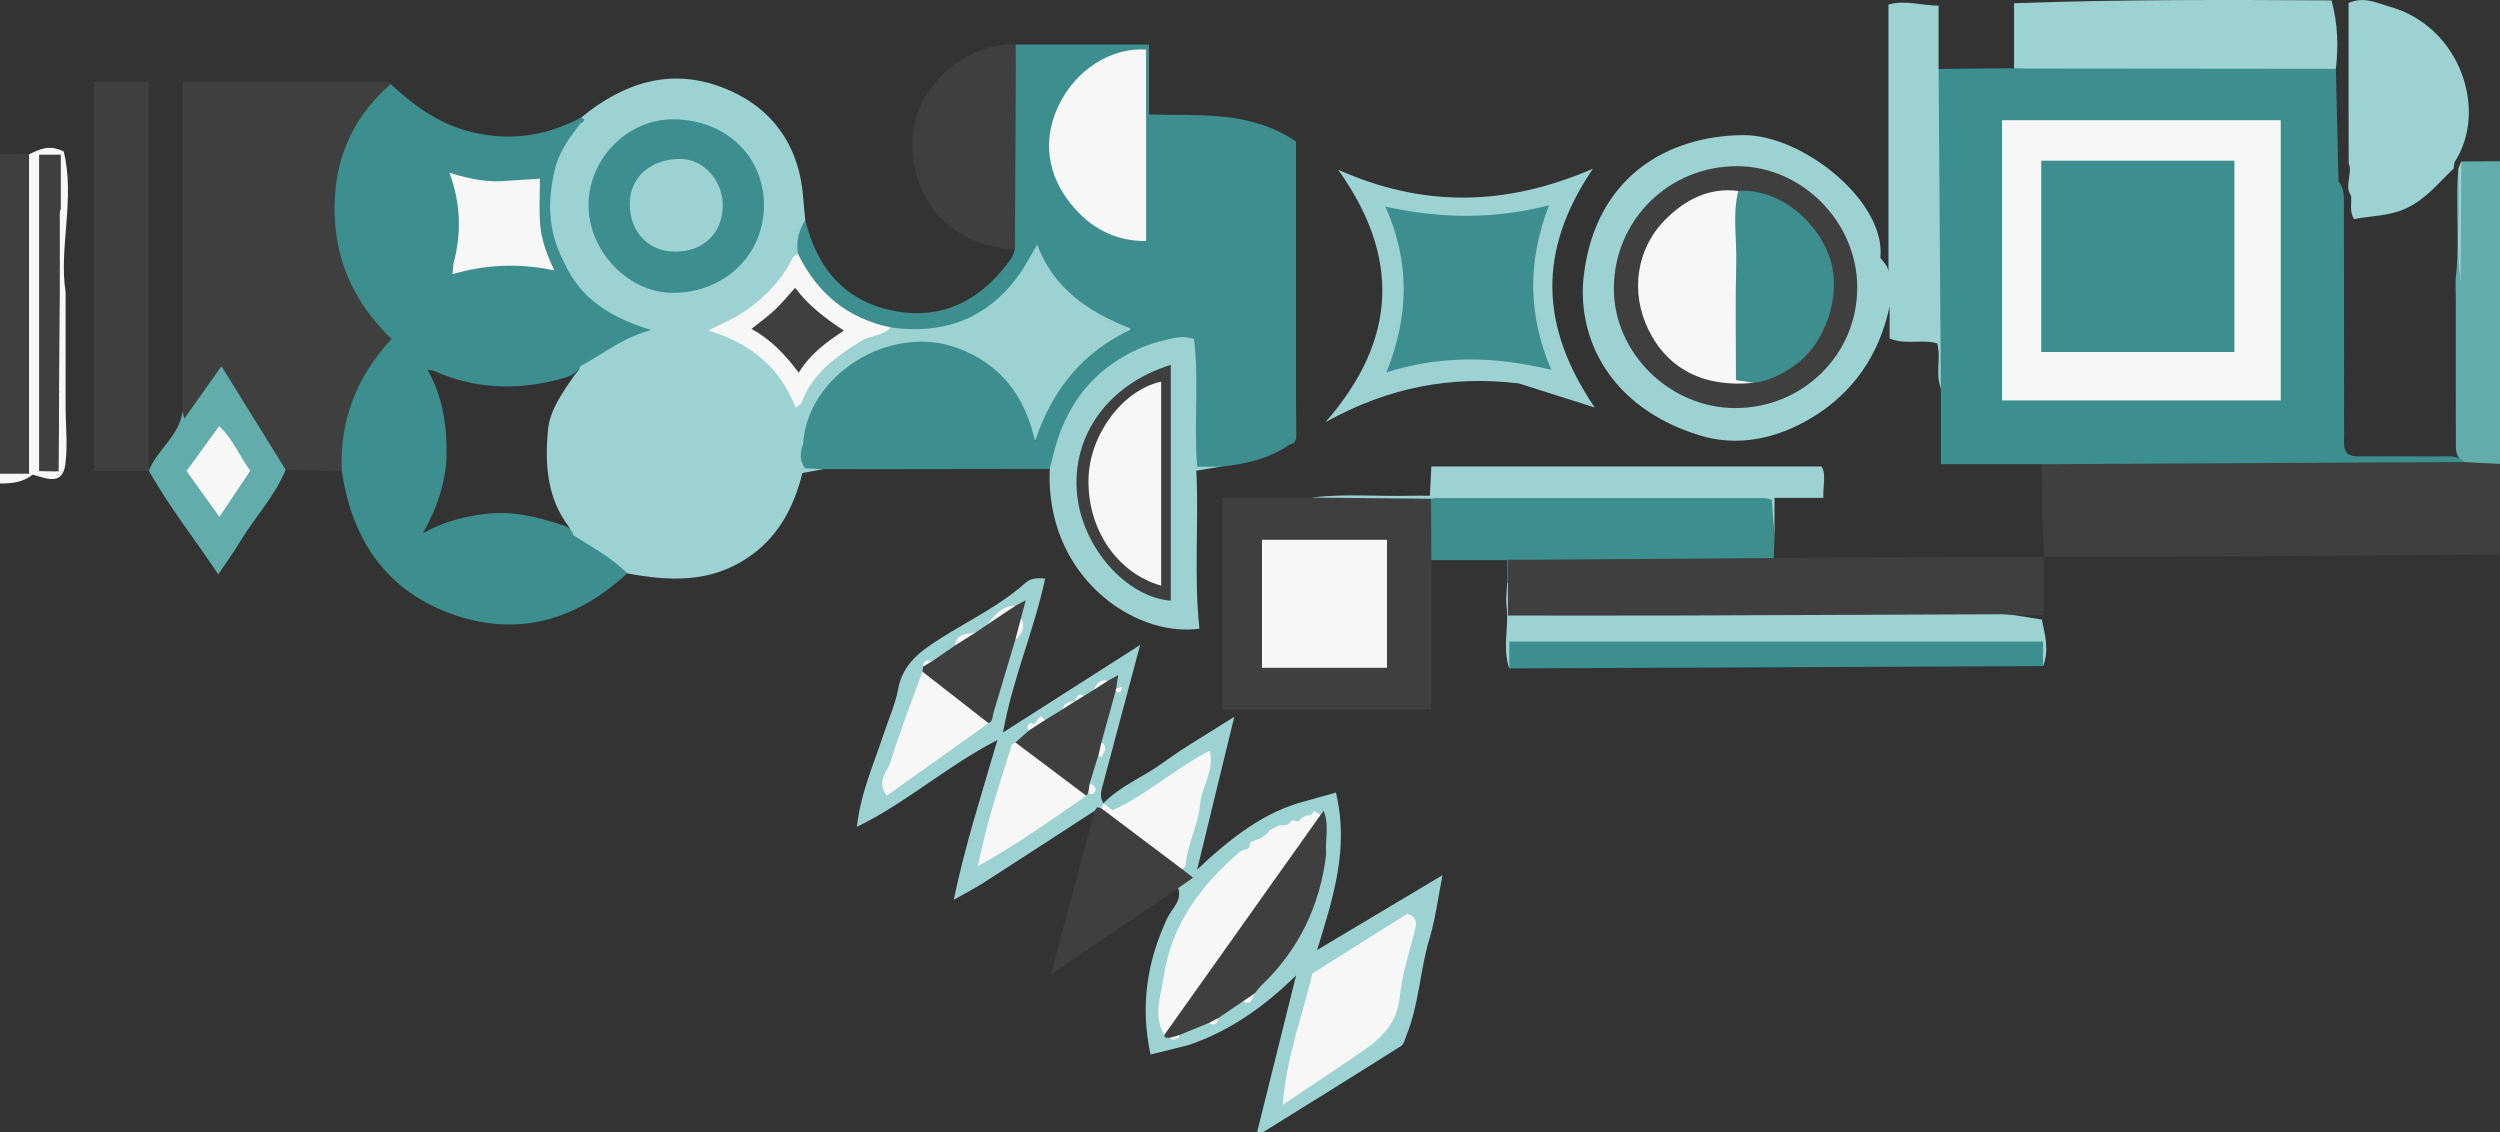 <?xml version="1.0" encoding="UTF-8" standalone="no"?>
<!-- Created with Inkscape (http://www.inkscape.org/) -->

<svg
   xmlns:dc="http://purl.org/dc/elements/1.1/"
   xmlns:cc="http://creativecommons.org/ns#"
   xmlns:rdf="http://www.w3.org/1999/02/22-rdf-syntax-ns#"
   xmlns:svg="http://www.w3.org/2000/svg"
   xmlns="http://www.w3.org/2000/svg"
   xmlns:inkscape="http://www.inkscape.org/namespaces/inkscape"
   version="1.2"
   width="1024"
   height="463.818"
   viewBox="0 0 1024 463.818"
   id="Layer_1"
   xml:space="preserve"><rect x="0" y="0" width="1024" height="463.818" fill="#333333" stroke="none"/><defs
   id="defs171" />
<g
   id="g3">
	<path
   d="m 836.5,198.621 c -0.111,-2.828 -0.223,-5.656 -0.334,-8.485 2.213,-2.582 5.311,-1.665 7.975,-1.7 14.291,-0.191 28.585,0.194 42.879,0.095 9.138,-0.063 18.262,0.276 27.359,-1.391 7.227,-1.323 14.606,0.051 21.852,0.383 21.621,0.99 43.236,0.969 64.859,1.023 2.518,0.007 4.946,-0.655 7.437,-0.788 5.454,-1.275 10.651,-0.768 15.474,2.271 0,12.333 0,24.667 0,37 -33.631,0.281 -67.263,0.635 -100.895,0.82 -28.658,0.158 -57.316,0.123 -85.975,0.174 l 0.133,0.124 c -0.186,-4.604 -0.37,-9.208 -0.555,-13.812 -0.473,-5.231 -0.076,-10.477 -0.209,-15.714 z"
   inkscape:connector-curvature="0"
   id="path5"
   style="fill:#3f3f3f;fill-rule:evenodd" />
	<path
   d="m 1024,190.029 c -4.941,-0.258 -9.885,-0.516 -14.826,-0.773 -0.284,-0.163 -0.568,-0.326 -0.854,-0.488 -2.701,-2.193 -2.395,-5.289 -2.404,-8.248 -0.059,-18.881 -0.021,-37.761 -0.023,-56.642 0,-2.98 -0.035,-5.96 -0.104,-8.94 1.565,-12.878 0.374,-25.807 0.679,-38.707 0.083,-3.479 0.311,-6.872 1.699,-10.103 5.278,-0.032 10.557,-0.065 15.834,-0.099 -10e-4,41.333 -10e-4,82.667 -10e-4,124 z"
   inkscape:connector-curvature="0"
   id="path7"
   style="fill:#63acac;fill-rule:evenodd" />
	<path
   d="m 0,63.029 c 3.966,0.063 7.933,0.127 11.899,0.19 2.515,1.683 2.152,4.333 2.181,6.782 0.167,14.304 -0.475,28.591 -0.804,42.885 -0.571,24.796 -0.11,49.613 -0.191,74.421 -0.009,2.825 0.318,6.179 -2.853,7.401 C 6.92,195.986 3.201,197.204 0,194.028 0,150.362 0,106.696 0,63.029 z"
   inkscape:connector-curvature="0"
   id="path9"
   style="fill:#3f3f3f;fill-rule:evenodd" />
	<path
   d="m 0,194.029 c 3.461,0 6.923,0 11.899,0 0,-43.839 0,-87.324 0,-130.81 4.171,-1.987 8.309,-4.217 14.202,-1.155 4.757,19.15 -2.065,39.573 0.768,57.59 0,16.875 -0.013,31.849 0.005,46.822 0.009,7.919 0.915,15.949 -0.114,23.727 -1.167,8.831 -7.736,5.783 -13.354,4.209 -3.828,3.063 -8.521,3.706 -13.405,3.617 C 0,196.696 0,195.362 0,194.029 z"
   inkscape:connector-curvature="0"
   id="path11"
   style="fill:#f7f7f7;fill-rule:evenodd" />
	<path
   d="m 238.112,48.096 c 17.089,-14.078 36.351,-20.457 57.631,-12.317 20.265,7.75 31.635,23.384 33.273,45.466 0.219,2.959 0.538,5.912 0.81,8.867 -0.917,4.596 -0.845,9.335 -2.019,13.895 -5.214,9.409 -11.507,17.856 -20.499,24.115 -3.568,2.484 -7.645,3.993 -12.29,7.071 14.405,5.068 24.685,13.96 30.589,26.732 1.162,0.458 1.578,0.183 1.835,-0.247 8.2,-13.693 19.584,-23.273 35.246,-27.355 0.97,-0.253 1.676,-1.089 2.669,-1.337 7.766,0.018 15.521,0.189 23.131,-1.947 14.647,-4.112 24.676,-13.578 31.646,-26.745 1.076,-2.033 1.237,-5.143 4.788,-4.736 1.751,0.922 2.367,2.723 3.267,4.29 6.933,12.084 16.636,21.054 29.561,26.446 2.117,0.884 4.414,1.613 5.444,4.07 -0.196,2.767 -2.381,3.921 -4.372,4.994 -15.071,8.126 -24.851,20.71 -31.03,36.403 -1.162,2.95 -1.251,2.915 -3.974,4.683 -2.494,-0.811 -2.685,-3.168 -3.238,-5.171 -8.2,-29.701 -44.76,-45.229 -72.987,-23.037 -9.518,7.483 -15.458,17.738 -17.119,30.06 -0.489,2.391 -1.672,4.78 -0.352,6.652 2.11,2.546 5.548,0.455 6.954,3.24 -2.71,0.498 -5.421,0.995 -8.391,1.54 -3.584,14.215 -9.974,26.446 -22.613,34.85 -15.472,10.287 -32.123,9.458 -49.187,6.274 -8.52,-3.921 -16.137,-9.142 -22.762,-15.804 -0.181,-1.346 -0.63,-2.618 -1.427,-3.694 -8.729,-11.797 -9.507,-25.486 -8.253,-39.181 0.765,-8.354 6.038,-15.373 10.706,-22.294 0.812,-1.203 2.302,-2.017 2.126,-3.774 0.237,-1.417 1.104,-2.445 2.279,-3.109 6.92,-3.912 13.336,-8.734 20.853,-11.633 -13.574,-5.979 -25.94,-13.329 -31.34,-28.373 -5.841,-11.611 -8.211,-23.541 -3.357,-36.137 0.357,-0.928 0.657,-1.863 0.761,-2.849 1.071,-6.73 4.432,-12.217 9.273,-16.877 0.945,-0.905 2.057,-1.647 2.368,-3.031 z"
   inkscape:connector-curvature="0"
   id="path13"
   style="fill:#9cd2d2;fill-rule:evenodd" />
	<path
   d="m 328.931,181.995 c 1.675,-28.471 35.555,-49.607 63.142,-39.458 17.325,6.374 27.488,18.837 31.89,38.2 7.043,-21.147 19.286,-36.454 39.638,-45.961 -18.041,-6.992 -32.128,-16.757 -38.75,-34.578 -6.036,-2.246 -6.641,-3.345 -6.875,-10.222 -0.275,-8.095 0.646,-16.166 0.143,-24.278 -0.247,-3.969 -2.105,-7.587 -1.69,-11.685 0.445,-4.393 0.284,-8.672 1.837,-13.097 1.498,-4.267 2.215,-9.594 -3.072,-12.831 -1.605,-3.442 -2.134,-6.795 0.83,-9.849 17.976,0 35.952,0 54.619,0 0,9.463 0,18.691 0,28.653 20.638,0.647 41.329,-1.742 60.197,11.071 0,35.142 -0.004,70.616 0.005,106.091 0.002,4.499 0.078,8.998 0.109,13.497 0.015,2.065 -0.014,4.121 -2.74,4.539 -5.234,0.48 -9.539,3.543 -14.285,5.338 -6.307,2.384 -12.693,2.094 -19.123,2.029 -3.865,-0.038 -4.235,-2.936 -4.301,-5.985 -0.27,-12.563 -1.219,-25.123 -0.031,-37.692 0.185,-1.962 0.149,-3.976 -0.26,-6.241 -3.529,-2.771 -7.121,-2.66 -10.791,-0.063 -1.53,1.381 -3.473,1.886 -5.362,2.521 -20.587,6.927 -34.055,20.679 -39.874,41.712 -0.726,2.624 -1.279,5.251 -4.51,5.929 -3.462,0.775 -6.965,0.235 -10.442,0.387 -6.945,0.305 -13.896,-0.478 -20.851,0.879 -5.575,1.086 -11.219,-1.055 -16.818,-0.799 -14.929,0.684 -29.854,1.146 -44.798,0.916 -1.98,-0.03 -3.994,0.273 -5.999,-0.46 -3.044,-2.296 -2.481,-5.421 -1.838,-8.563 z"
   inkscape:connector-curvature="0"
   id="path15"
   style="fill:#3d8e8e;fill-rule:evenodd" />
	<path
   d="m 230.88,107.104 c 6.771,15.396 19.604,23.188 35.944,28.089 -11.386,2.774 -19.634,9.756 -28.969,14.705 -1.519,3.194 -4.59,4.295 -7.585,5.127 -16.657,4.625 -33.183,4.595 -49.461,-1.81 -1.665,-0.655 -3.221,-1.7 -5.642,-1.661 5.915,10.448 7.747,21.67 7.782,33.206 0.036,11.571 -3.449,22.275 -9.679,33.616 8.565,-4.743 16.715,-6.753 25.194,-7.857 11.27,-1.468 21.821,1.242 32.304,4.7 1.943,0.642 3.509,1.903 4.119,4.025 7.549,4.9 15.614,9.073 22.002,15.607 -21.172,19.565 -45.709,26.45 -72.953,16.241 -26.299,-9.855 -39.892,-30.679 -43.909,-58.073 -2.664,-2.547 -2.13,-5.872 -1.882,-8.944 1.152,-14.256 5.846,-27.25 14.365,-38.8 1.467,-1.988 3.308,-3.735 4.032,-6.292 -1.099,-2.874 -3.401,-4.894 -5.254,-7.188 -20.746,-25.688 -22.432,-63.184 -0.71,-91.067 2.421,-3.107 4.818,-6.449 9.462,-6.319 9.042,8.423 18.65,15.623 30.953,19.088 16.628,4.684 32.117,2.544 47.119,-5.401 2.704,1.41 -0.05,2.016 -0.529,2.654 -3.818,5.088 -7.69,10.126 -9.662,16.304 -1.037,1.389 -0.776,3.231 -1.816,4.982 -2.889,2.488 -5.901,1.348 -8.826,-0.795 -3.057,2.196 -6.808,2.021 -9.696,4.092 -6.272,1.666 -12.487,0.308 -18.833,-0.641 -1.023,2.418 0.382,4.373 0.57,6.418 0.846,9.236 2.231,18.526 -2.698,27.19 -4.271,1.129 -5.593,0.432 -6.36,-3.427 -0.424,-2.131 -0.126,-4.307 -0.329,-6.886 0.149,3.534 -0.15,6.655 0.212,9.658 1.409,1.457 3.188,2.088 4.541,3.33 1.279,1.175 3.061,1.908 4.639,1.351 10.709,-3.789 21.743,-0.893 32.582,-1.759 0.99,-0.079 1.992,0.199 3.251,-0.124 1.869,-0.821 2.363,-4.601 5.722,-3.339 z"
   inkscape:connector-curvature="0"
   id="path17"
   style="fill:#3d8e8e;fill-rule:evenodd" />
	<path
   d="m 160.041,34.409 c -17.513,15.338 -24.587,34.757 -22.709,57.745 1.515,18.55 9.727,33.812 23.045,46.705 -14.321,15.455 -21.352,33.326 -20.349,54.161 -7.671,-0.191 -15.342,-0.383 -23.014,-0.574 -3.071,-0.916 -4.061,-3.795 -5.521,-6.108 -5.675,-8.988 -11.406,-17.941 -17.071,-26.936 -1.042,-1.654 -1.905,-3.526 -4.114,-4.701 -5.946,4.935 -8.383,13.09 -14.633,18.005 -1.589,-1.735 -1.171,-3.032 -0.927,-4.308 0,-44.892 0,-89.782 0,-135.039 29.128,0 56.706,-0.004 84.283,0.044 0.336,0 0.673,0.657 1.01,1.006 z"
   inkscape:connector-curvature="0"
   id="path19"
   style="fill:#3f3f3f;fill-rule:evenodd" />
	<path
   d="m 1009.174,189.256 c -23.587,0.113 -47.174,0.223 -70.76,0.343 -34.083,0.174 -68.166,0.357 -102.248,0.537 -13.211,0 -26.422,0 -41.184,0 0,-10.862 0,-21.005 0,-31.146 -0.143,-0.302 -0.416,-0.609 -0.402,-0.904 0.666,-14.277 -1.74,-28.403 -1.938,-42.679 -0.363,-26.453 -0.838,-52.902 -0.721,-79.359 0.013,-2.738 -0.653,-5.779 2.121,-7.819 10.303,-0.094 20.604,-0.187 30.906,-0.28 1.758,-1.911 4.074,-2.014 6.436,-2.016 39.705,-0.039 79.41,-0.055 119.115,0.013 2.35,0.004 4.707,0.043 6.277,2.249 0.36,15.366 0.722,30.731 1.083,46.098 2.651,3.236 2.206,7.16 2.214,10.89 0.069,30.957 0.021,61.915 0.064,92.873 0.004,2.607 -0.511,5.363 1.263,7.664 2.112,1.531 4.511,1.165 6.804,1.177 11.152,0.057 22.304,0.005 33.455,0.034 2.504,0.007 5.031,-0.09 7.064,1.781 0.156,0.176 0.306,0.358 0.451,0.544 z"
   inkscape:connector-curvature="0"
   id="path21"
   style="fill:#3d8e8e;fill-rule:evenodd" />
	<path
   d="m 794.043,28.228 c 0.313,43.588 0.627,87.175 0.939,130.763 -2.372,-5.874 0.149,-12.188 -1.516,-18.374 -6.289,-1.749 -12.979,0.75 -19.482,-1.979 0,-4.342 0,-8.748 0,-13.155 -4.237,20.014 -15.043,35.591 -32.273,45.853 -13.895,8.273 -29.715,11.851 -45.568,6.983 -36.67,-11.258 -50.742,-39.882 -47.327,-66.298 5.145,-39.797 34.341,-56.42 65.171,-56.676 24.463,-0.204 58.673,27.31 56.199,50.279 1.174,1.755 3.21,3.222 3.324,5.794 0,-36.405 0,-72.811 0,-109.547 6.818,-1.981 13.156,0.384 20.533,0.443 0,9.042 0,17.478 0,25.914 z"
   inkscape:connector-curvature="0"
   id="path23"
   style="fill:#9cd2d2;fill-rule:evenodd" />
	<path
   d="m 837.131,228.023 c 0,7.688 0,15.377 0,23.949 -4.342,0 -8.215,0 -12.089,0 -1.446,2.063 -3.645,2.162 -5.824,2.115 -14.618,-0.315 -29.257,0.908 -43.86,-0.823 -8.477,-1.005 -16.894,0.941 -25.377,0.92 -37.106,-0.096 -74.214,-0.048 -111.32,-0.033 -4.152,10e-4 -8.296,-0.089 -12.436,0.671 -2.782,0.512 -5.633,0.267 -8.384,-1.671 -0.724,-4.604 -0.169,-9.411 -0.339,-14.187 0.124,-3.309 -0.275,-6.634 0.232,-9.793 1.584,-2.13 3.773,-2.202 5.95,-2.208 32.394,-0.096 64.788,-0.071 97.182,-0.034 2.08,0.002 3.909,0.587 5.651,1.621 27.259,-0.133 54.518,-0.275 81.777,-0.391 9.652,-0.041 19.306,-0.014 28.964,-0.016 0.006,0.004 -0.127,-0.12 -0.127,-0.12 z"
   inkscape:connector-curvature="0"
   id="path25"
   style="fill:#3f3f3f;fill-rule:evenodd" />
	<path
   d="m 586.271,229.441 c 0,20.282 0,40.563 0,61.224 -28.5,0 -56.839,0 -85.635,0 0,-28.847 0,-57.518 0,-86.862 12.276,0 24.376,0 36.476,0 16.298,-0.477 32.597,-0.392 48.898,-0.046 0.366,0.328 0.931,0.558 1.013,1.052 1.379,8.258 2.51,16.515 -0.752,24.632 z"
   inkscape:connector-curvature="0"
   id="path27"
   style="fill:#3f3f3f;fill-rule:evenodd" />
	<path
   d="m 956.777,28.193 c -42.114,-0.039 -84.228,-0.077 -126.341,-0.123 -1.829,-0.002 -3.657,-0.08 -5.486,-0.123 -0.001,-8.619 -0.001,-17.238 -0.001,-26.619 43.645,-1.578 86.791,-1.421 130.062,-1.166 2.579,9.679 2.815,18.811 1.766,28.031 z"
   inkscape:connector-curvature="0"
   id="path29"
   style="fill:#9cd2d2;fill-rule:evenodd" />
	<path
   d="m 61.004,192.817 c -7.616,0 -15.232,0 -22.624,0 0,-53.019 0,-106.033 0,-159.362 7.963,0 15.176,0 22.58,0 0,53.335 0,106.405 0,159.477 l 0.044,-0.115 z"
   inkscape:connector-curvature="0"
   id="path31"
   style="fill:#3f3f3f;fill-rule:evenodd" />
	<path
   d="m 586.271,229.441 c -0.035,-8.387 -0.069,-16.774 -0.104,-25.161 1.947,-2.835 4.955,-2.331 7.719,-2.338 24.6,-0.067 49.199,-0.032 73.799,-0.033 16.953,0 33.907,-0.038 50.86,0.031 2.606,0.011 5.376,-0.376 7.689,2.032 0.835,5.234 -0.346,10.74 0.61,16.133 -0.105,2.816 -0.211,5.633 -0.322,8.447 -32.75,0.239 -65.492,0.481 -98.236,0.718 -3.291,0.023 -6.584,0.003 -10.635,0.003 0,3.497 0,6.435 0,9.371 l -0.312,0.289 c 0,-2.968 0,-5.936 0,-9.492 -10.7,0 -20.884,0 -31.068,0 z"
   inkscape:connector-curvature="0"
   id="path33"
   style="fill:#3d8e8e;fill-rule:evenodd" />
	<path
   d="m 962.019,66.994 c -0.016,-9.318 -0.031,-18.638 -0.047,-27.956 0,-12.582 0,-25.164 0,-37.806 6.401,-2.863 11.854,0.109 16.918,1.523 28.455,7.942 40.347,41.986 26.672,63.382 -0.489,0.765 -0.369,1.918 -0.532,2.89 -6.164,5.787 -11.271,12.506 -19.453,16.298 -7.107,3.295 -14.316,2.99 -21.4,4.413 -2.018,-3.455 -0.776,-6.681 -1.221,-9.711 -1.688,-2.24 -1.069,-4.761 -0.794,-7.2 0.221,-1.965 0.772,-3.907 -0.143,-5.833 z"
   inkscape:connector-curvature="0"
   id="path35"
   style="fill:#9cd2d2;fill-rule:evenodd" />
	<path
   d="m 652.447,69.13 c -23.004,33.966 -21.5,64.934 0.76,97.791 -12.101,-3.842 -21.752,-6.906 -31.1,-9.875 -27.258,-3.241 -53.002,1.323 -79.17,15.858 29.881,-34.237 30.295,-68.16 5.174,-103.381 34.332,15.289 67.932,15.28 104.336,-0.393 z"
   inkscape:connector-curvature="0"
   id="path37"
   style="fill:#9cd2d2;fill-rule:evenodd" />
	<path
   d="m 430.99,188.081 c 4.946,-22.315 17.408,-38.372 39.045,-46.712 2.621,-1.01 5.413,-1.573 8.125,-2.344 3.29,-2.95 7.073,-2.05 10.809,-1.562 2.269,2.608 2.121,5.682 1.989,8.607 -0.555,12.279 -0.038,24.552 0.065,36.826 0.016,1.938 -0.501,4.006 0.815,5.72 2.417,2.124 6.215,-0.568 8.258,2.517 -3.056,0.504 -6.112,1.009 -10.071,1.662 1.072,21.509 -1.056,43.168 1.267,64.729 -27.393,3.67 -63.282,-22.133 -61.316,-65.463 -0.502,-1.54 -0.26,-2.892 1.014,-3.98 z"
   inkscape:connector-curvature="0"
   id="path39"
   style="fill:#9cd2d2;fill-rule:evenodd" />
	<path
   d="m 416.022,18.237 c 0.025,3.261 0.05,6.521 0.075,9.781 3.458,4.459 2.153,9.568 1.567,14.373 -0.788,6.461 -0.826,12.798 0.022,19.256 0.909,6.921 0.259,13.933 0.309,20.903 0.033,4.652 -0.008,9.304 0.024,13.956 0.016,2.186 -0.031,4.381 -2.306,5.646 -25.82,-1.106 -43.073,-19.9 -41.917,-45.662 0.921,-20.523 21.613,-39.269 42.226,-38.253 z"
   inkscape:connector-curvature="0"
   id="path41"
   style="fill:#3f3f3f;fill-rule:evenodd" />
	<path
   d="m 448.333,332.13 c -15.072,9.775 -30.12,19.59 -45.235,29.3 -3.55,2.28 -7.327,4.21 -12.448,7.125 4.702,-22.503 11.375,-43.086 17.893,-65.438 -21.07,10.856 -37.318,25.734 -57.553,35.549 1.507,-13.865 6.952,-25.786 10.993,-38.099 2,-6.094 4.737,-12.049 5.88,-18.297 1.915,-10.464 9.328,-15.672 17.348,-20.763 11.717,-7.437 24.385,-13.416 34.848,-22.793 1.902,-1.706 4.426,-2.133 8.032,-1.709 -4.468,21.15 -13.353,40.974 -17.246,63.023 18.852,-12.037 36.801,-23.499 56.161,-35.86 -5.27,19.794 -10.108,38.014 -14.982,56.224 -0.772,2.884 -1.971,5.723 -0.042,8.601 0.098,0.198 0.197,0.397 0.296,0.596 -0.022,0.705 -0.32,1.281 -0.817,1.769 -0.937,0.682 -1.943,1.09 -3.128,0.772 z"
   inkscape:connector-curvature="0"
   id="path43"
   style="fill:#9cd2d2;fill-rule:evenodd" />
	<path
   d="m 836.809,272.842 c -72.865,0.309 -145.729,0.618 -218.594,0.928 -1.457,-3.525 -0.502,-7.123 -0.516,-10.428 1.246,-1.795 2.817,-2.253 4.534,-2.309 10.97,-0.362 21.962,-0.593 32.916,-0.706 9.731,-0.101 19.589,0.799 29.313,0.437 47.787,-1.779 95.582,-0.354 143.369,-0.834 5.834,-0.058 5.834,0.018 9.311,1.936 0.323,3.554 1.046,7.269 -0.333,10.976 z"
   inkscape:connector-curvature="0"
   id="path45"
   style="fill:#3d8e8e;fill-rule:evenodd" />
	<path
   d="m 535.005,328.041 c 3.657,-1.022 7.315,-2.045 12.18,-3.405 5.524,22.659 -1.104,43.083 -7.704,64.484 16.723,-9.979 33.445,-19.956 51.369,-30.65 -1.871,9.423 -2.85,17.771 -5.253,25.688 -3.995,13.158 -4.296,27.157 -9.543,39.978 -0.607,1.483 -0.96,3.539 -2.105,4.264 -18.78,11.883 -37.667,23.598 -56.55,35.316 -0.35,0.217 -0.951,0.027 -2.49,0.027 5.383,-21.647 10.678,-42.941 15.973,-64.234 -13.046,12.859 -27.066,22.753 -43.885,28.492 -1.262,-1.408 -3.782,-0.97 -4.558,-3.1 -0.107,-0.484 -0.109,-0.968 0.002,-1.452 2.997,-3.731 7.608,-4.031 11.668,-5.508 1.657,-0.223 3.575,0.186 4.469,-1.877 2.668,-3.155 6.084,-5.234 9.825,-6.853 2.747,0.334 3.69,-1.708 4.727,-3.622 1.827,-2.801 4.238,-5.102 6.465,-7.552 12.454,-13.707 19.316,-29.947 21.93,-48.126 1.711,-4.658 0.596,-9.56 1.202,-14.306 0.237,-1.905 2.761,-2.503 2.651,-4.774 -1.576,-1.824 -3.561,-0.783 -5.436,-0.653 -1.986,0.137 -4.448,1.236 -4.937,-2.137 z"
   inkscape:connector-curvature="0"
   id="path47"
   style="fill:#9cd2d2;fill-rule:evenodd" />
	<path
   d="m 836.809,272.842 c 0,-3.303 0,-6.604 0,-10.066 -72.973,0 -145.473,0 -218.592,0 0,4.162 0,7.58 -10e-4,10.996 -2.964,-8.348 -0.072,-16.96 -1.128,-25.415 -0.385,-3.083 0.142,-6.279 0.253,-9.423 0,0 0.312,-0.286 0.312,-0.287 0,4.459 0,8.919 0,13.479 23.569,0 46.632,0.059 69.693,-0.012 44.082,-0.137 88.164,-0.352 132.245,-0.509 1.816,-0.006 3.634,0.24 5.45,0.368 3.642,0.574 7.281,1.148 11.279,1.779 1.311,6.388 3.166,12.634 0.489,19.09 z"
   inkscape:connector-curvature="0"
   id="path49"
   style="fill:#9cd2d2;fill-rule:evenodd" />
	<path
   d="m 726.846,220.105 c -0.378,-5.076 -0.756,-10.152 -1.152,-15.479 -1.198,-0.225 -2.299,-0.61 -3.398,-0.61 -44.552,-0.034 -89.104,-0.034 -133.654,-0.023 -0.824,0 -1.65,0.186 -2.474,0.286 -16.353,-0.158 -32.704,-0.317 -49.056,-0.477 13.578,-1.694 27.211,-0.383 40.814,-0.741 2.436,-0.064 4.875,-0.009 7.742,-0.009 0.215,-4.142 0.393,-7.562 0.622,-11.982 53.175,0 106.163,0 159.846,0 1.947,3.42 0.507,7.704 0.718,12.847 -6.439,0 -12.609,0 -20.008,0 0,6.033 0,11.11 0,16.188 z"
   inkscape:connector-curvature="0"
   id="path51"
   style="fill:#9cd2d2;fill-rule:evenodd" />
	<path
   d="m 74.747,168.398 c 0.2,0.921 0.399,1.842 0.685,3.158 5.019,-7.083 9.807,-13.841 15.276,-21.562 8.988,14.504 17.648,28.479 26.307,42.452 -4.481,10.864 -12.632,19.402 -18.618,29.317 -2.733,4.526 -5.856,8.817 -9.003,13.513 -9.44,-14.258 -20.085,-27.564 -28.39,-42.459 0,-0.001 -0.045,0.115 -0.044,0.114 3.327,-8.891 12.666,-14.403 13.787,-24.533 z"
   inkscape:connector-curvature="0"
   id="path53"
   style="fill:#63acac;fill-rule:evenodd" />
	<path
   d="m 448.333,332.13 c 0.348,-0.5 0.696,-0.999 1.044,-1.499 0.563,0.138 1.125,0.275 1.688,0.414 1.209,-0.171 2.262,0.119 3.284,0.836 10.496,7.357 21.084,14.591 30.696,23.127 1.72,1.187 3.892,1.938 4.303,4.515 -0.8,3.668 -3.732,4.041 -6.769,4.251 -17.151,11.632 -34.302,23.263 -52.156,35.37 6.089,-22.785 11.999,-44.9 17.91,-67.014 z"
   inkscape:connector-curvature="0"
   id="path55"
   style="fill:#3f3f3f;fill-rule:evenodd" />
	<path
   d="m 482.579,363.773 c 1.968,-1.373 3.935,-2.747 6.118,-4.271 -1.585,-1.23 -3.063,-2.378 -4.542,-3.524 -0.988,-8.802 3.838,-16.42 5.086,-24.792 0.854,-5.731 2.271,-11.421 4.384,-16.882 0.354,-0.913 0.501,-1.915 -0.328,-3.051 -13.5,5.937 -23.723,17.641 -37.07,21.875 -3.107,-0.838 -3.395,-2.661 -4.201,-4.068 0,0 -0.046,-0.065 -0.047,-0.066 7.008,-7.196 16.468,-10.8 24.441,-16.63 8.588,-6.278 17.882,-11.592 29.144,-18.778 -5.287,21.744 -9.957,40.951 -15.215,62.576 14.181,-13.318 27.621,-23.754 44.655,-28.12 3.528,2.661 6.589,-1.06 10.09,-0.719 3.261,1.382 3.163,4.107 2.526,7.426 -1.08,0.099 -2.207,0.201 -3.148,0.286 -0.447,5.184 -0.869,10.092 -1.291,15 -3.145,-2.302 -1.887,-5.721 -2.223,-8.737 -0.24,-2.158 0.473,-4.288 0.172,-6.431 -0.389,-0.968 -0.909,-1.777 -2.153,-1.643 -0.362,0.115 -0.728,0.201 -1.095,0.286 -0.977,0.26 -1.616,1.045 -2.43,1.562 -0.711,0.444 -1.48,0.732 -2.299,0.897 -1.039,0.114 -2.008,0.442 -2.906,0.984 -0.38,0.194 -0.778,0.333 -1.188,0.443 -1.759,0.086 -3.191,0.933 -4.541,1.97 -1.309,0.815 -2.656,1.553 -4.109,2.083 -2.561,0.758 -4.965,1.796 -6.832,3.802 -0.256,0.379 -0.557,0.714 -0.886,1.025 -1.165,0.816 -1.624,2.235 -2.666,3.157 -10.112,8.353 -18.459,18.247 -24.555,29.814 -4.762,9.034 -7.88,18.739 -7.551,29.155 0.146,4.614 -2.321,9.154 -0.296,13.776 0.453,0.755 1.193,1.152 1.957,1.512 0.983,0.778 2.382,0.505 3.354,1.31 1.825,0.362 3.626,0.756 4.061,2.999 -5.055,1.266 -10.109,2.53 -15.737,3.939 -4.299,-19.913 -1.456,-38.15 6.894,-55.945 1.793,-3.818 6.123,-7.044 4.427,-12.22 z"
   inkscape:connector-curvature="0"
   id="path57"
   style="fill:#9cd2d2;fill-rule:evenodd" />
	<path
   d="m 415.714,102.153 c 0.128,-24.712 0.256,-49.423 0.384,-74.135 1.438,0.144 2.876,0.286 4.583,0.456 0,4.83 0,9.269 0,14.229 -0.648,0.692 -1.631,1.741 -3.435,3.667 3.792,16.163 3.146,33.256 2.689,49.301 2.324,2.14 3.62,3.333 4.916,4.527 -2.762,4.545 -5.156,9.368 -8.349,13.585 -13.01,17.183 -30.557,23.26 -51.574,20.348 -2.396,1.66 -4.894,0.571 -7.138,-0.106 -13.137,-3.969 -22.751,-12.47 -29.863,-23.975 -1.083,-1.752 -2.503,-3.668 -1.017,-5.959 -1.058,-5.083 0.32,-9.658 2.917,-13.979 4.849,19.968 16.58,33.745 37.176,37.366 20.173,3.546 35.699,-5.354 47.263,-21.694 0.733,-1.034 0.977,-2.413 1.448,-3.631 z"
   inkscape:connector-curvature="0"
   id="path59"
   style="fill:#3d8e8e;fill-rule:evenodd" />
	<path
   d="m 430.99,188.081 c -0.338,1.327 -0.676,2.653 -1.014,3.98 -30.965,0.042 -61.931,0.084 -92.896,0.126 -2.427,-0.128 -4.854,-0.256 -7.343,-0.388 -2.31,-3.229 -2.067,-6.471 -0.805,-9.805 -0.694,6.389 2.257,8.285 8.471,8.127 14.191,-0.363 28.532,-2.098 42.483,-1.409 17.152,0.847 34.078,-2.346 51.104,-0.631 z"
   inkscape:connector-curvature="0"
   id="path61"
   style="fill:#3d8e8e;fill-rule:evenodd" />
	<path
   d="m 500.096,191.134 c -3.106,0 -6.213,0 -9.743,0 -1.39,-17.897 0.842,-35.291 -1.307,-52.345 -4.144,-1.344 -7.515,-0.499 -10.888,0.236 2.556,-4.759 7,-3.142 10.642,-2.625 3.641,0.517 3.25,4.06 3.156,6.886 -0.484,14.659 -0.92,29.315 0.524,44.2 10.03,1.53 19.465,0.887 28.14,-4.589 2.417,-1.525 4.929,-1.777 7.592,-0.809 -8.445,5.894 -18.108,8.007 -28.116,9.046 z"
   inkscape:connector-curvature="0"
   id="path63"
   style="fill:#3d8e8e;fill-rule:evenodd" />
	<path
   d="m 1007.868,115.02 c -1.905,-13.14 -0.366,-26.354 -0.852,-39.524 -0.079,-2.147 -0.061,-4.3 -0.088,-6.449 0.412,-0.973 0.825,-1.945 1.237,-2.918 -0.099,16.297 -0.197,32.594 -0.297,48.891 z"
   inkscape:connector-curvature="0"
   id="path65"
   style="fill:#9cd2d2;fill-rule:evenodd" />
	<path
   d="m 836.5,198.621 c 0.07,5.244 0.14,10.488 0.209,15.724 -0.069,-5.247 -0.139,-10.486 -0.209,-15.724 z"
   inkscape:connector-curvature="0"
   id="path67"
   style="fill:#3d8e8e;fill-rule:evenodd" />
	<path
   d="m 16.017,192.978 c 0,-43.107 0,-86.215 0,-129.634 3.576,0 5.825,0 8.893,0 0,7.289 0,14.69 0,22.092 -0.662,1.77 -0.399,3.614 -0.401,5.427 -0.017,21.576 -0.003,43.152 -0.026,64.729 -0.002,1.812 0.295,3.653 -0.311,5.435 10e-4,1.669 0.002,3.339 0.003,5.008 0.496,2.999 0.536,5.996 -0.022,8.993 -0.045,6.026 -0.091,12.053 -0.137,18.079 -2.677,0.621 -5.347,0.812 -7.999,-0.129 z"
   inkscape:connector-curvature="0"
   id="path69"
   style="fill:#3f3f3f;fill-rule:evenodd" />
	<path
   d="m 24.172,161.025 c 0.246,-25.196 0.492,-50.393 0.738,-75.59 0.025,24.258 0.059,48.515 0.04,72.772 0,0.94 -0.507,1.879 -0.778,2.818 z"
   inkscape:connector-curvature="0"
   id="path71"
   style="fill:#f7f7f7;fill-rule:evenodd" />
	<path
   d="m 24.153,175.026 c 0.007,-2.998 0.015,-5.995 0.022,-8.993 1.268,3.001 1.291,5.998 -0.022,8.993 z"
   inkscape:connector-curvature="0"
   id="path73"
   style="fill:#f7f7f7;fill-rule:evenodd" />
	<path
   d="m 16.017,192.978 c 2.667,0.042 5.333,0.085 8,0.128 -2.693,1.591 -5.363,1.771 -8,-0.128 z"
   inkscape:connector-curvature="0"
   id="path75"
   style="fill:#f7f7f7;fill-rule:evenodd" />
	<path
   d="m 312.905,84.109 c 0.002,20.346 -16.227,35.896 -37.396,35.835 -18.138,-0.053 -34.415,-16.995 -34.44,-35.849 -0.026,-19.044 15.883,-35.241 34.594,-35.22 21.452,0.025 37.24,14.962 37.242,35.234 z"
   inkscape:connector-curvature="0"
   id="path77"
   style="fill:#3d8e8e;fill-rule:evenodd" />
	<path
   d="m 326.911,104.091 c 7.873,16.087 20.318,26.39 38.018,30.04 -3.38,3.52 -8.538,3.224 -12.338,5.626 -10.07,6.364 -19.896,13.088 -24.22,25.08 -0.238,0.661 -1.123,1.09 -2.399,2.264 -6.382,-16.423 -18.271,-26.431 -35.87,-31.731 5.629,-2.879 10.215,-4.706 14.231,-7.387 7.947,-5.306 14.695,-11.905 19.355,-20.42 0.763,-1.394 1.15,-3.249 3.223,-3.472 z"
   inkscape:connector-curvature="0"
   id="path79"
   style="fill:#f7f7f7;fill-rule:evenodd" />
	<path
   d="m 207.968,74.045 c 4.995,-5.26 11.111,-3.372 16.612,-2.113 1.378,-2.013 2.36,-3.446 3.34,-4.879 -3.87,13.71 -3.819,27.129 2.96,40.051 -3.324,0.665 -2.515,5.015 -6.013,6.238 -14.963,-5.688 -31.839,4.471 -47.761,-3.879 2.412,-5.754 -0.966,-12.059 4.417,-17.233 0.245,4.8 0.49,9.601 0.742,14.401 0.75,1.542 2.205,1.201 3.487,1.313 1.599,0.326 3.001,1.37 4.805,0.972 10.482,-2.314 21.084,-2.325 32.714,-1.175 -3.961,-10.569 -4.918,-21.036 -4.182,-31.687 -3.841,-1.533 -8.128,1.595 -11.121,-2.009 z"
   inkscape:connector-curvature="0"
   id="path81"
   style="fill:#3d8e8e;fill-rule:evenodd" />
	<path
   d="m 469.442,20.307 c 0,26.052 0,51.895 0,78.39 -12.746,0.189 -22.839,-5.446 -30.507,-14.795 -9.83,-11.984 -12.054,-26.104 -5.571,-40.171 7.036,-15.267 21.949,-24.404 36.078,-23.424 z"
   inkscape:connector-curvature="0"
   id="path83"
   style="fill:#f7f7f7;fill-rule:evenodd" />
	<path
   d="m 207.968,74.045 c 4.274,-0.28 8.549,-0.562 13.187,-0.865 0,6.293 -0.394,12.579 0.11,18.791 0.509,6.277 2.679,12.258 5.818,18.801 -14.339,-3.061 -27.88,-2.463 -41.732,1.517 0.175,-1.887 0.289,-3.115 0.402,-4.345 3.211,-12.062 3.149,-24.079 -1.665,-37.198 8.658,2.734 16.167,4.089 23.88,3.299 z"
   inkscape:connector-curvature="0"
   id="path85"
   style="fill:#f7f7f7;fill-rule:evenodd" />
	<path
   d="m 820.038,163.993 c 0,-38.112 0,-76.225 0,-114.764 37.264,0 75.278,0 114.159,0 0,38.1 0,75.842 0,114.762 -37.742,0 -75.952,0 -114.162,0 l 0.003,0.002 z"
   inkscape:connector-curvature="0"
   id="path87"
   style="fill:#f7f7f7;fill-rule:evenodd" />
	<path
   d="m 820.035,163.991 c 1.436,3.97 4.758,4.09 8.188,4.042 24.093,-0.334 48.181,1.75 72.814,-0.506 -5.849,7.259 -14.215,2.712 -21.349,5.862 4.725,4.513 9.947,1.499 14.816,3.202 0.686,0.807 1.729,2.035 3.258,3.837 4.506,0 9.395,0 15.717,0 -5.288,6.15 -11.729,1.798 -18.146,5.4 6.433,0 11.031,0 15.629,0 10e-4,0.399 10e-4,0.8 0.002,1.2 -20.18,0 -40.358,0 -62.434,0 -3.827,-3.093 -9.779,2.085 -15.764,0.633 -0.74,-2.801 -1.449,-5.479 -2.326,-8.793 0.284,-0.948 0.752,-2.512 1.418,-4.738 -5.01,-1.538 -10.609,-1.016 -14.813,-5.485 -1.961,4.887 -0.389,7.722 1.87,9.617 3.139,1.521 5.763,-1.572 8.367,1.689 -7.152,0.688 -12.86,4.008 -18.538,7.612 -15.621,-5.259 -10.938,-18.632 -10.354,-29.045 0.992,-17.717 -0.732,-35.279 -0.756,-52.912 -0.026,-20.507 -3.741,-41.022 0.354,-61.156 -1.883,-5.257 -1.883,-5.257 -1.62,-8.357 2.38,-3.349 5.604,-4.308 9.584,-4.099 20.498,1.076 40.993,2.355 61.507,2.868 14.05,0.351 28.127,-0.521 42.194,-0.689 10.985,-0.133 21.975,-0.027 33.053,1.214 -3.695,5.511 -9.766,3.029 -13.609,5.378 -1.65,1.903 0.092,3.139 0.303,4.892 -5.691,0 -11.072,0 -16.385,0 -2.684,-7.137 -10.822,-9.492 -15.957,-3.831 -5.523,6.091 -11.36,4.13 -16.697,1.758 -3.699,-1.644 -6.93,-1.887 -10.479,-1.278 -14.548,2.493 -29.237,3.233 -43.95,3.658 -1.731,0.051 -3.486,-0.687 -5.243,-1.062 -6.071,2.886 -5.518,8.595 -4.372,13.413 1.678,7.067 2.053,13.657 -0.09,20.728 -1.816,5.991 1.521,12.039 1.629,18.069 0.322,17.763 -0.064,35.538 0.268,53.3 0.079,4.263 -3.655,7.685 -1.853,12.059 0.682,1.834 2.31,1.467 3.766,1.522 l -0.002,-0.002 z"
   inkscape:connector-curvature="0"
   id="path89"
   style="fill:#3d8e8e;fill-rule:evenodd" />
	<path
   d="m 710.707,167.147 c -26.818,-0.021 -49.77,-22.692 -49.673,-49.066 0.103,-27.963 22.61,-50.168 50.692,-50.011 26.532,0.148 49.007,22.948 49.004,49.714 -0.002,27.423 -22.258,49.385 -50.023,49.363 z"
   inkscape:connector-curvature="0"
   id="path91"
   style="fill:#3f3f3f;fill-rule:evenodd" />
	<path
   d="m 516.908,221.106 c 17.045,0 33.795,0 51.193,0 0,17.345 0,34.674 0,52.419 -16.74,0 -33.734,0 -51.193,0 0,-17.501 0,-34.856 0,-52.419 z"
   inkscape:connector-curvature="0"
   id="path93"
   style="fill:#f7f7f7;fill-rule:evenodd" />
	<path
   d="m 635.398,151.461 c -11.996,-2.808 -22.996,-4.341 -34.029,-4.227 -10.9,0.112 -21.766,1.579 -33.481,5.273 9.188,-23.03 9.804,-44.965 -0.414,-67.885 22.779,5.044 44.411,5.234 67.002,-0.535 -8.779,22.787 -8.78,44.591 0.922,67.374 z"
   inkscape:connector-curvature="0"
   id="path95"
   style="fill:#3d8e8e;fill-rule:evenodd" />
	<path
   d="m 479.555,149.437 c 0,32.512 0,64.563 0,96.603 -18.208,-1.454 -36.111,-21.612 -38.363,-43.373 -2.484,-23.991 12.55,-45.19 38.363,-53.23 z"
   inkscape:connector-curvature="0"
   id="path97"
   style="fill:#3f3f3f;fill-rule:evenodd" />
	<path
   d="m 444.949,325.932 c -14.236,9.8 -28.244,19.958 -44.486,28.855 1.797,-7.464 3.092,-13.778 4.856,-19.957 2.837,-9.934 5.968,-19.782 9.049,-29.644 0.149,-0.478 1.01,-0.732 1.539,-1.091 1.843,-1.008 3.243,0.142 4.535,1.105 7.341,5.473 14.637,11.007 21.87,16.623 1.377,1.071 2.251,2.424 2.637,4.109 z"
   inkscape:connector-curvature="0"
   id="path99"
   style="fill:#f7f7f7;fill-rule:evenodd" />
	<path
   d="m 404.918,296.213 c -13.861,9.88 -27.722,19.76 -41.752,29.761 -4.393,-6.379 0.386,-9.941 1.537,-13.735 3.805,-12.551 8.669,-24.779 13.127,-37.132 2.173,-0.523 3.898,0.505 5.466,1.742 5.841,4.605 11.896,8.925 17.811,13.429 1.927,1.466 4.146,2.932 3.811,5.935 z"
   inkscape:connector-curvature="0"
   id="path101"
   style="fill:#f7f7f7;fill-rule:evenodd" />
	<path
   d="m 452.027,329.06 c 0.997,0.786 1.994,1.571 3.593,2.83 13.952,-6.204 25.592,-17.109 39.894,-24.438 2.083,8.183 -3.387,14.789 -3.995,22.3 -0.677,8.362 -5.333,16.08 -5.887,24.683 -0.035,0.544 -0.963,1.03 -1.476,1.544 -11.031,-8.312 -22.062,-16.622 -33.091,-24.933 0.32,-0.662 0.641,-1.324 0.962,-1.986 z"
   inkscape:connector-curvature="0"
   id="path103"
   style="fill:#f7f7f7;fill-rule:evenodd" />
	<path
   d="m 444.949,325.932 c -9.681,-7.278 -19.362,-14.558 -29.042,-21.836 1.864,-1.645 3.728,-3.289 5.592,-4.934 1.141,-2.945 4.015,-3.21 6.442,-4.165 2.418,-1.48 4.836,-2.961 7.254,-4.442 1.102,-2.011 3.24,-2.413 5.083,-3.274 l -0.078,0.089 c 0.876,-1.391 2.107,-2.202 3.769,-2.311 1.402,-0.861 2.805,-1.724 4.208,-2.585 1.414,-1.954 3.206,-3.323 5.666,-3.657 1.224,-0.676 2.448,-1.353 4.203,-2.322 -0.354,2.244 -0.619,3.917 -0.883,5.59 0.188,0.338 0.132,0.628 -0.168,0.871 -1.957,7.062 -3.914,14.123 -5.871,21.185 0.948,1.907 0.143,3.406 -1.118,4.799 -1.24,4.04 -2.481,8.08 -3.721,12.12 0.755,1.327 0.978,2.582 -0.492,3.606 -0.282,0.421 -0.563,0.844 -0.844,1.266 z"
   inkscape:connector-curvature="0"
   id="path105"
   style="fill:#3f3f3f;fill-rule:evenodd" />
	<path
   d="m 404.918,296.213 c -9.029,-7.036 -18.059,-14.071 -27.088,-21.106 0.098,-0.695 0.195,-1.391 0.292,-2.086 0.74,-1.589 2.162,-2.016 3.731,-2.192 3.11,-2.145 6.22,-4.29 9.331,-6.435 1.832,-3.49 5.714,-3.743 8.656,-5.48 1.428,-0.973 2.856,-1.945 4.284,-2.917 3.459,-3.367 7.515,-5.838 11.844,-7.9 1.144,-0.611 2.288,-1.223 4.166,-2.226 -0.729,2.771 -1.315,5.002 -1.902,7.232 0.377,3.258 -0.719,6.125 -2.343,8.853 -2.99,10.015 -5.983,20.028 -8.966,30.045 -0.45,1.512 -0.135,3.379 -2.005,4.212 z"
   inkscape:connector-curvature="0"
   id="path107"
   style="fill:#3f3f3f;fill-rule:evenodd" />
	<path
   d="m 415.968,248.096 c -3.949,2.634 -7.897,5.268 -11.845,7.9 3.201,-3.756 6.103,-7.957 11.845,-7.9 z"
   inkscape:connector-curvature="0"
   id="path109"
   style="fill:#f7f7f7;fill-rule:evenodd" />
	<path
   d="m 399.84,258.913 c -2.886,1.827 -5.771,3.654 -8.657,5.481 0.62,-5.408 5.254,-4.472 8.657,-5.481 z"
   inkscape:connector-curvature="0"
   id="path111"
   style="fill:#f7f7f7;fill-rule:evenodd" />
	<path
   d="m 415.889,261.955 c 0.781,-2.951 1.563,-5.902 2.343,-8.853 1.853,3.649 0.676,6.495 -2.343,8.853 z"
   inkscape:connector-curvature="0"
   id="path113"
   style="fill:#f7f7f7;fill-rule:evenodd" />
	<path
   d="m 427.942,294.997 c -2.148,1.389 -4.297,2.778 -6.444,4.166 -1.676,-1.842 0.411,-3.327 1.108,-2.89 2.507,1.571 2.571,-5.705 5.336,-1.276 z"
   inkscape:connector-curvature="0"
   id="path115"
   style="fill:#f7f7f7;fill-rule:evenodd" />
	<path
   d="m 450.005,308.938 c 0.373,-1.601 0.746,-3.2 1.118,-4.8 2.882,1.641 1.157,3.78 0.306,5.469 -0.665,1.319 -1.137,0.034 -1.424,-0.669 z"
   inkscape:connector-curvature="0"
   id="path117"
   style="fill:#f7f7f7;fill-rule:evenodd" />
	<path
   d="m 445.792,324.665 c 0.164,-1.202 0.328,-2.404 0.492,-3.606 1.332,0.264 2.375,0.835 2.53,2.493 -0.593,1.317 -1.266,2.528 -3.022,1.113 z"
   inkscape:connector-curvature="0"
   id="path119"
   style="fill:#f7f7f7;fill-rule:evenodd" />
	<path
   d="m 453.842,278.816 c -1.889,1.22 -3.778,2.439 -5.667,3.658 0.961,-2.66 2.545,-4.35 5.667,-3.658 z"
   inkscape:connector-curvature="0"
   id="path121"
   style="fill:#f7f7f7;fill-rule:evenodd" />
	<path
   d="m 456.994,282.955 c -0.059,-0.313 -0.003,-0.604 0.168,-0.871 0.673,-0.232 1.345,-0.466 2.446,-0.847 -0.329,2.232 -0.81,3.161 -2.614,1.718 z"
   inkscape:connector-curvature="0"
   id="path123"
   style="fill:#f7f7f7;fill-rule:evenodd" />
	<path
   d="m 381.854,270.828 c -1.245,0.73 -2.489,1.462 -3.732,2.192 -0.013,-2.871 1.765,-2.693 3.732,-2.192 z"
   inkscape:connector-curvature="0"
   id="path125"
   style="fill:#f7f7f7;fill-rule:evenodd" />
	<path
   d="m 440.278,287.28 c -1.695,1.093 -3.39,2.185 -5.084,3.276 0.667,-2.689 2.693,-3.266 5.084,-3.276 z"
   inkscape:connector-curvature="0"
   id="path127"
   style="fill:#f7f7f7;fill-rule:evenodd" />
	<path
   d="m 443.969,285.059 c -1.256,0.771 -2.513,1.54 -3.77,2.311 0.794,-1.527 0.999,-4.014 3.77,-2.311 z"
   inkscape:connector-curvature="0"
   id="path129"
   style="fill:#f7f7f7;fill-rule:evenodd" />
	<path
   d="m 525.404,452.506 c 1.611,-20.482 8.623,-38.027 12.111,-53.759 14.418,-9.071 26.781,-16.849 38.938,-24.495 3.279,1.003 3.904,3.114 3.328,5.625 -2.173,9.458 -5.47,18.791 -6.42,28.361 -1.071,10.798 -7.43,16.923 -15.348,22.37 -10.208,7.025 -20.57,13.83 -32.609,21.898 z"
   inkscape:connector-curvature="0"
   id="path131"
   style="fill:#f7f7f7;fill-rule:evenodd" />
	<path
   d="m 542.17,332.107 c 2.415,5.858 0.52,11.96 1.012,17.927 -2.548,21.063 -11.227,39.081 -26.66,53.76 -0.951,0.904 -1.689,2.031 -2.527,3.055 -1.66,1.085 -2.352,3.602 -4.928,3.331 -3.378,2.29 -6.757,4.579 -10.136,6.868 -0.872,1.475 -2.121,2.221 -3.869,2 -4.039,1.651 -8.079,3.302 -12.118,4.953 -1.125,0.921 -2.402,1.308 -3.849,1.104 -0.842,-0.191 -2.108,0.414 -2.209,-1.173 -0.138,-2.879 1.5,-4.987 3.041,-7.169 17.715,-25.091 35.928,-49.825 53.545,-74.986 1.993,-2.848 3.683,-5.921 6.132,-8.44 0.771,-0.582 1.776,-0.679 2.566,-1.23 z"
   inkscape:connector-curvature="0"
   id="path133"
   style="fill:#3f3f3f;fill-rule:evenodd" />
	<path
   d="m 509.066,410.18 c 1.644,-1.11 3.287,-2.221 4.929,-3.331 -1.222,1.734 -1.199,5.308 -4.929,3.331 z"
   inkscape:connector-curvature="0"
   id="path135"
   style="fill:#f7f7f7;fill-rule:evenodd" />
	<path
   d="m 495.061,419.048 c 1.29,-0.667 2.581,-1.334 3.87,-2 -0.286,2.61 -1.694,3.047 -3.87,2 z"
   inkscape:connector-curvature="0"
   id="path137"
   style="fill:#f7f7f7;fill-rule:evenodd" />
	<path
   d="m 479.094,425.104 c 1.284,-0.368 2.567,-0.735 3.85,-1.104 -0.003,0.334 -0.005,0.667 -0.009,1.001 -1.267,0.549 -2.52,1.587 -3.841,0.103 z"
   inkscape:connector-curvature="0"
   id="path139"
   style="fill:#f7f7f7;fill-rule:evenodd" />
	<path
   d="m 102.51,192.835 c -4.174,6.233 -8.111,12.112 -12.646,18.885 -4.663,-6.507 -8.921,-12.447 -13.468,-18.791 4.542,-6.253 8.781,-12.091 13.357,-18.391 5.703,5.275 8.185,12.045 12.757,18.297 z"
   inkscape:connector-curvature="0"
   id="path141"
   style="fill:#f7f7f7;fill-rule:evenodd" />
	<path
   d="m 540.907,333.785 c -21.341,30.049 -42.683,60.098 -64.023,90.146 -4.785,-7.89 -1.279,-16.352 -0.205,-23.963 2.972,-21.063 15.222,-37.343 31.058,-51.021 0.587,-0.508 1.495,-0.646 2.253,-0.955 1.03,-0.74 1.208,-2.067 2.033,-2.948 l -0.01,0.008 c 2.297,-2.271 5.531,-3.041 8.016,-5.009 1.324,-0.673 2.646,-1.346 3.971,-2.019 1.572,-0.939 3.576,-0.775 5.051,-1.967 0.316,-0.007 0.633,-0.021 0.949,-0.042 0.945,-0.528 2.092,-0.425 3.035,-0.96 0.654,-0.343 1.309,-0.686 1.962,-1.029 0.921,-0.794 2.22,-1.007 3.034,-1.968 l -0.019,0.011 c 1.459,-0.259 2.795,-0.314 2.895,1.716 z"
   inkscape:connector-curvature="0"
   id="path143"
   style="fill:#f7f7f7;fill-rule:evenodd" />
	<path
   d="m 520.029,340.043 c -1.821,3.029 -5.119,3.696 -8.016,5.009 1.793,-3.078 4.821,-4.179 8.016,-5.009 z"
   inkscape:connector-curvature="0"
   id="path145"
   style="fill:#9cd2d2;fill-rule:evenodd" />
	<path
   d="m 540.907,333.785 c -0.965,-0.572 -1.93,-1.145 -2.895,-1.717 1.401,-1.649 2.776,-0.516 4.157,0.039 -0.42,0.56 -0.841,1.119 -1.262,1.678 z"
   inkscape:connector-curvature="0"
   id="path147"
   style="fill:#9cd2d2;fill-rule:evenodd" />
	<path
   d="m 529.051,336.058 c -1.122,2.098 -3.094,2.014 -5.051,1.967 1.346,-1.523 3.081,-2.046 5.051,-1.967 z"
   inkscape:connector-curvature="0"
   id="path149"
   style="fill:#9cd2d2;fill-rule:evenodd" />
	<path
   d="m 538.031,332.059 c -0.266,1.807 -1.574,2.004 -3.034,1.968 1.011,-0.656 2.023,-1.312 3.034,-1.968 z"
   inkscape:connector-curvature="0"
   id="path151"
   style="fill:#9cd2d2;fill-rule:evenodd" />
	<path
   d="m 533.035,335.056 c -0.661,1.43 -1.687,1.707 -3.035,0.96 0.643,-1.489 1.693,-1.682 3.035,-0.96 z"
   inkscape:connector-curvature="0"
   id="path153"
   style="fill:#9cd2d2;fill-rule:evenodd" />
	<path
   d="m 512.023,345.044 c -0.011,1.442 -0.189,2.77 -2.033,2.949 0.678,-0.983 1.356,-1.967 2.033,-2.949 z"
   inkscape:connector-curvature="0"
   id="path155"
   style="fill:#9cd2d2;fill-rule:evenodd" />
	<path
   d="m 296.033,84.09 c -0.018,11.394 -7.917,19.056 -19.568,18.979 -10.971,-0.071 -18.545,-8.098 -18.51,-19.613 0.034,-10.921 8.576,-18.427 20.885,-18.352 9.285,0.058 17.209,8.807 17.193,18.986 z"
   inkscape:connector-curvature="0"
   id="path157"
   style="fill:#9cd2d2;fill-rule:evenodd" />
	<path
   d="m 307.817,134.714 c 3.5,-2.82 6.754,-5.135 9.632,-7.848 2.883,-2.719 5.391,-5.836 8.244,-8.978 5.288,7.139 12.341,12.514 19.972,17.525 -7.093,4.657 -13.778,9.473 -18.492,17.262 -5.398,-7.275 -11.397,-13.585 -19.356,-17.961 z"
   inkscape:connector-curvature="0"
   id="path159"
   style="fill:#3f3f3f;fill-rule:evenodd" />
	<path
   d="m 836.086,65.818 c 25.98,0 52.184,0 79.112,0 0,26.483 0,52.342 0,78.366 -25.999,0 -52.184,0 -79.112,0 0,-26.52 0,-52.399 0,-78.366 z"
   inkscape:connector-curvature="0"
   id="path161"
   style="fill:#3d8e8e;fill-rule:evenodd" />
	<path
   d="m 718.16,156.811 c -20.073,2.035 -35.012,-5.536 -42.97,-21.777 -7.464,-15.232 -5.026,-33.123 6.919,-45.085 8.088,-8.1 17.787,-13.277 29.887,-11.73 1.482,2.077 1.08,4.478 1.084,6.774 0.028,20.149 0.006,40.299 0.029,60.448 0.002,2.315 -0.256,4.673 0.564,6.69 1.093,2.169 4.164,2.076 4.487,4.68 z"
   inkscape:connector-curvature="0"
   id="path163"
   style="fill:#f7f7f7;fill-rule:evenodd" />
	<path
   d="m 718.16,156.811 c -2.088,-0.328 -4.176,-0.657 -7.11,-1.118 0,-16.064 -0.308,-32.152 0.115,-48.222 0.257,-9.748 -1.594,-19.57 0.829,-29.253 15.201,-1.157 31.508,10.639 37.344,27.012 5.33,14.956 -1.283,35.424 -14.398,44.553 -5.09,3.542 -10.489,6.349 -16.78,7.028 z"
   inkscape:connector-curvature="0"
   id="path165"
   style="fill:#3d8e8e;fill-rule:evenodd" />
	<path
   d="m 475.613,156.32 c 0,27.86 0,55.673 0,83.575 -18.215,-5.191 -30.399,-23.427 -29.749,-44.137 0.566,-17.987 14.112,-36.058 29.749,-39.438 z"
   inkscape:connector-curvature="0"
   id="path167"
   style="fill:#f7f7f7;fill-rule:evenodd" />
</g>
</svg>